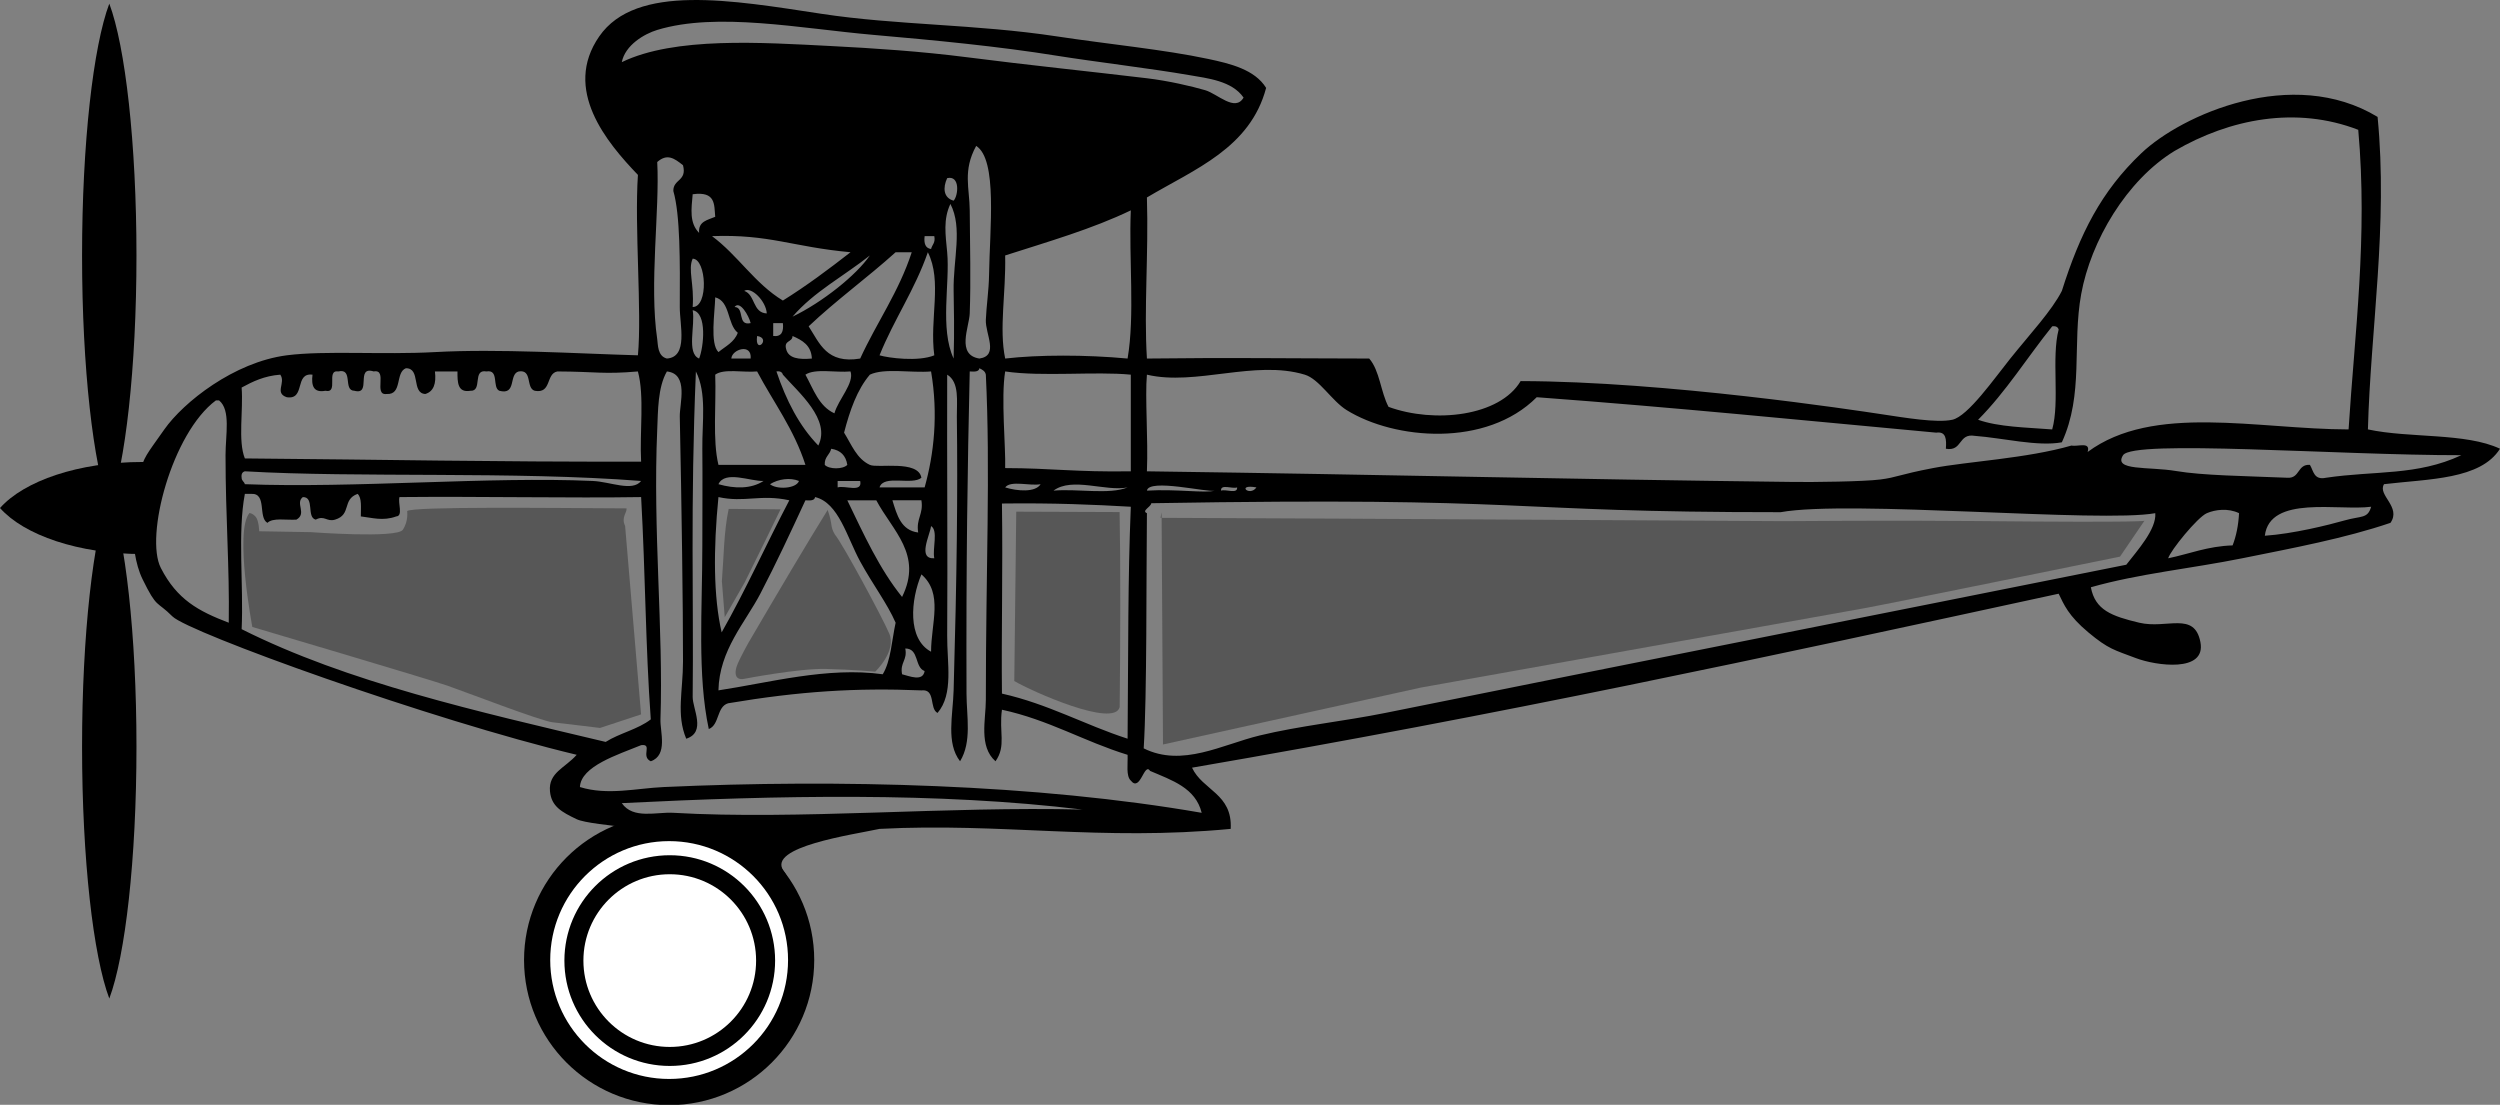 <?xml version="1.0" encoding="UTF-8"?>
<svg width="379.5" height="167.71" enable-background="new 0 0 385.39 178.502" viewBox="0 0 379.502 167.708" xmlns="http://www.w3.org/2000/svg">
 <rect x="0" y="0" width="379.502" height="167.708" fill="#808080" stroke="none"/>
 <g transform="translate(9.736 -1.945)">
  <path transform="matrix(1.435 0 0 1.435 -48.885 -75.077)" d="m112.03 155.23c0 7.712-6.252 13.964-13.964 13.964s-13.964-6.252-13.964-13.964 6.252-13.964 13.964-13.964 13.964 6.252 13.964 13.964z" fill="#fff" fill-rule="evenodd" stroke="#000" stroke-width="2.769"/>
  <path d="m182.462,15.291c-2.429,9.146-10.835,12.313-18.095,16.628 .265,8.71-.471,16.881 0,24.452 12.784-.156 20.069-.022 33.744,0 1.599,1.825 1.745,5.101 2.935,7.335 6.992,2.549 16.89,1.428 20.051-3.912 22.185.044 50.877,4.443 54.6,4.999s8.558,1.389 10.932.869 6.404-6.307 8.803-9.292c3.045-3.79 6.312-7.28 7.824-10.27 2.737-8.661 5.955-15.097 12.076-20.908s22.915-13.331 35.85-5.501c1.604,16.376-1.07,32.332-1.467,47.438 6.301,1.36 14.844.48 20.051,2.935-2.972,4.69-10.755,4.569-17.605,5.379-1.035,1.663 2.667,3.444.978,5.869-6.922,2.354-14.733,3.811-22.496,5.379-7.712,1.559-15.7,2.324-22.985,4.401 .645,3.453 3.141,4.378 7.336,5.379s8.374-1.773 9.292,2.935-6.795,3.58-9.781,2.445c-3.296-1.253-4.144-1.339-7.216-3.899s-3.715-4.243-4.521-5.882c-45.842,9.952-84.451,18.305-131.554,26.409 1.6,3.454 6.165,3.941 5.868,9.292-19.733,1.876-34.718-.965-53.306,0-4.149.895-17.057,2.714-14.592,6.333 2.553,3.749-2.429-1.106-10.437-4.099-5.995-2.24-18.658-2.612-20.941-3.702s-3.848-1.94-4.058-4.242c-.259-2.845 2.325-3.556 4.058-5.538-22.116-5.281-58.928-18.56-61.369-21.006s-2.301-1.083-4.542-5.664-1.562-12.863-.585-15.85 1.004-2.757 3.9-6.874 10.571-10.214 18.583-11.248c5.823-.751 14.561-.053 22.496-.489 9.657-.53 21.441.228 30.81.489 .616-6.581-.536-19.41 0-27.386-4.722-4.922-11.467-12.952-5.869-21.029s20.19-5.485 33.744-3.423c11.448,1.741 23.356,1.551 35.701,3.423 7.817,1.186 16.211,1.985 22.985,3.423 3.382.72 7.078,1.609 8.804,4.403zm-11.737-1.956c-5.586-.972-14.511-2.042-20.051-2.934-8.862-1.427-18.453-2.344-27.857-3.165-11.074-.966-23.685-3.511-32.784-.748-1.947.591-4.861,2.286-5.38,4.891 8.036-3.887 21.207-2.985 31.788-2.445 6.379.325 13.615.8 20.703,1.711 9.347,1.202 18.306,2.111 27.224,3.179 3.284.393 6.757,1.205 8.847,1.812 1.867.543 4.54,3.355 5.824,1.122-1.763-2.547-5.435-2.922-8.314-3.423zm149.648,11.519c-7.299,4.447-12.72,13.675-14.183,21.737-1.393,7.677.424,15.188-2.935,22.496-3.664.677-8.964-.66-13.204-.979-2.561-.441-1.84,2.398-4.401,1.957 .097-1.4.061-2.669-1.467-2.445-21.214-1.957-38.921-3.762-60.642-5.379-7.654,7.677-21.599,6.46-28.854,1.956-2.255-1.4-4.161-4.714-6.357-5.379-7.583-2.299-16.544,1.751-23.963,0-.309,3.446.208,9.75 0,14.671 38.066.524 62.57,1.196 98.292,1.617 2.892.034 10.468-.051 13.026-.374s2.757-.727 8.003-1.732 14.238-1.458 21.036-3.423c.924.217 2.947-.665 2.445.978 9.984-7.388 25.712-3.45 39.612-3.423 .922-14.601 2.929-29.189 1.468-45.481-9.423-3.635-19.485-1.684-27.875,3.203zm-182.903,9.021c.036,5.504.184,10.594 0,15.649-.075,2.059-2.087,6.295 1.467,6.847 3.013-.434.892-3.711.978-5.869 .084-2.101.455-4.476.489-6.847 .1-6.941 1.312-17.506-1.956-19.562-2.064,3.788-1.001,6.387-.978,9.782zm-47.438-7.336c.398,7.305-1.235,18.529 0,26.898 .121.821.029,2.573 1.467,2.934 3.274-.233 1.941-5.098 1.956-7.825 .037-6.855.073-13.986-.978-17.606-.039-1.832 2.108-1.478 1.467-3.912-1.338-1.076-2.413-1.815-3.912-.489zm44.993,5.869c.717-.775 1.009-3.883-.979-3.423-.678,1.459-.577,2.993.979,3.423zm-38.635,4.891c-.157-1.788 1.316-1.944 2.445-2.445-.169-1.872.104-3.906-3.423-3.423-.193,2.233-.532,4.334.978,5.868zm37.656,2.934c.443,4.696-1.144,11.57.979,16.139 .126-4.165.043-7.811 0-10.27-.084-4.799 1.404-9.545-.489-13.204-1.109,2.34-.741,4.669-.49,7.335zm8.803.489c.124,5.806-.947,11.055 0,15.649 5.039-.584 12.216-.595 18.583,0 1.123-6.539.177-15.147.489-22.496-5.825,2.814-12.531,4.748-19.072,6.847zm-33.744,6.847c3.615-2.254 6.969-4.768 10.27-7.336-8.861-.806-12.25-2.76-21.029-2.445 3.932,2.914 6.493,7.2 10.759,9.781zm22.496-7.825c.154-.662.696-.934.489-1.957h-1.467c-.137,1.115.118,1.839.978,1.957zm-5.38.489c-4.284,3.867-9.02,7.282-13.204,11.248 1.673,2.566 2.736,5.741 7.825,4.891 2.508-5.48 5.864-10.111 7.825-16.139h-2.446zm-2.444,15.649c1.37.405 5.876,1 8.313,0-.745-5.547 1.243-11.242-.978-15.649-1.969,5.693-5.135,10.188-7.335,15.649zm-13.205-5.868c4.514-2.172 9.682-6.291 11.737-9.292-3.904,3.106-8.507,5.513-11.737,9.292zm-15.16-1.467c2.42.04 2.108-7.304 0-7.336-.747,1.662.256,3.843 0,7.336zm11.248.978c-.099-1.876-2.359-4.136-3.423-3.423 1.705.576 1.241,3.322 3.423,3.423zm-7.336,5.868c1.074-.883 2.416-1.497 2.935-2.935-1.627-1.308-1.106-4.762-3.423-5.379-.053,2.314-.827,7.032.488,8.314zm4.891-4.401c-.257-1.08-1.639-3.533-2.445-2.445 1.587.042.343,2.916 2.445,2.445zm-7.825,5.38c.696-1.715 1.25-6.97-.978-7.336 .423,2.348-.978,6.52.978,7.336zm11.248-3.424c1.289.147 1.605-.677 1.467-1.956h-1.467v1.956zm182.903,12.716c3.13,1.108 7.318,1.159 11.248,1.467 1.175-4.204-.141-10.9.979-15.16-.108-.381-.41-.569-.979-.489-3.782,4.693-7.016,9.936-11.248,14.182zm-185.348-12.716c-.394,2.961 2.241.326 0,0zm4.401,1.956c.334,1.459 1.947,1.64 3.913,1.467-.094-2.025-1.46-2.778-2.935-3.423-.006.972-1.334.622-.978,1.956zm-8.314,1.468h2.934c.21-2.367-2.85-1.415-2.934,0zm-52.328,5.379c-2.061.268.237-3.823-1.956-3.423-2.839-.883-.248,3.665-2.935,2.935-1.772-.021-.114-3.472-2.445-2.935-1.924-.294.125,3.385-1.956,2.935-1.809.341-2.161-.774-1.956-2.445-2.792-.347-1.016,3.875-3.913,3.423-1.908-.65-.099-2.185-.978-3.423-2.429.18-4.178,1.039-5.869,1.956 .274,3.476-.581,8.079.489,10.759 22.658.189 36.473.527 60.153.489-.238-4.49.53-9.985-.489-13.693-5.278.456-6.304.024-12.226,0-1.78.34-.833,3.405-3.423,2.935-1.403-.391-.308-3.279-2.445-2.935-1.55.406-.274,3.638-2.934,2.935-1.129-.501.014-3.274-1.957-2.935-2.198-.405-.541,3.045-2.445,2.935-1.957.326-1.966-1.294-1.957-2.935h-3.423c.232,1.862-.208,3.053-1.467,3.423-2.148-.134-.644-3.92-2.935-3.912-1.656.623-.494,4.067-2.933,3.911zm88.518-3.423c-.339,14.716-.554,29.067-.489,48.905 .011,3.474.837,7.299-.978,10.27-2.155-2.776-1.085-6.966-.978-10.759 .497-17.533.634-30.029.489-41.569-.028-2.257.432-5.218-1.467-6.357-.047,12.291.086,28.039 0,39.613-.03,4.15 1.005,8.863-1.467,11.737-1.287-.669-.23-3.682-2.445-3.423-9.931-.405-18.434.123-29.343,1.957-1.763.52-1.286,3.279-2.934,3.912-1.759-8.163-.979-18.201-.979-27.875 0-5.144.047-10.03 0-14.671-.042-4.071.697-8.435-.978-11.737-.851,20.468-.328,34.793-.489,49.394-.02,1.82 2.108,5.37-.978,6.357-1.538-3.643-.491-7.262-.489-11.737 .004-8.316-.208-23.688-.489-37.167-.041-1.954 1.397-6.496-1.956-6.847-1.393,2.416-1.344,6.014-1.467,8.803-.675,15.354.946,30.387.489,44.014-.063,1.891 1.165,5.428-1.467,6.357-1.587-.715.36-2.683-1.467-2.445-3.5,1.441-9.146,3.174-9.292,6.358 4.198,1.303 8.563.188 12.715,0 26.583-1.208 56.556-.457 81.67,3.912-.933-3.795-4.517-4.938-7.825-6.357-.903-1.39-1.479,3.302-2.934,1.467-.756-.711-.431-2.504-.489-3.912-6.608-2.031-11.965-5.315-19.073-6.847-.474,3.39.676,5.492-.978,7.824-2.573-2.269-1.467-6.333-1.467-9.292 0-19.86.708-34.831 0-49.394-.103-.549-.542-.761-.978-.978-.082.568-.773.529-1.467.487zm-38.635.489c.167,4.561-.428,9.882.489,13.693h13.205c-1.744-5.429-4.851-9.495-7.336-14.183-2.084.199-5.039-.473-6.358.49zm15.65,10.759c1.949-3.93-2.996-8.048-5.379-10.759-.108-.381-.41-.569-.978-.489 1.478,4.389 3.459,8.277 6.357,11.248zm-1.957-10.759c1.216,2.208 2.042,4.804 4.401,5.869 .604-2.139 3.049-4.59 2.445-6.358-2.232.212-5.384-.495-6.846.489zm9.781,0c-1.947,2.292-3.039,5.438-3.913,8.803 1.129,1.805 1.903,3.966 3.913,4.891 1.152.555 7.359-.8 7.825,1.956-1.417,1.191-5.752-.536-6.357,1.467h6.847c1.422-5.085 2.084-11.074.978-17.606-3.003.258-7.081-.56-9.293.489zm20.54,14.182c7.001.011 10.683.622 19.073.489v-14.671c-5.447-.526-13.425.346-19.073-.489-.656,4.037.102,11.45 0,14.671zm-119.816-10.27c-6.652,4.938-10.811,20.626-8.354,25.431s5.709,6.557 10.31,8.313c.13-8.489-.489-15.958-.489-25.43 0-3.117.821-6.852-.979-8.314h-.488zm92.43,9.781c.652.698 2.771.698 3.423,0-.216-1.415-1.031-2.229-2.445-2.445-.21.931-1.054,1.228-.978,2.445zm197.085-1.467c-1.55,2.411 3.902,1.705 8.026,2.399s10.315.749 16.915,1.024c1.928.135 1.496-2.091 3.424-1.956 .552.915.578,2.356 2.445,1.956 7.451-1.102 13.811-.275 20.539-3.423-18.961.014-49.799-2.411-51.349,0zm-285.114,2.445c-.381.108-.569.409-.489.978-.001.491.396.582.489.978 16.557.644 37.111-1.193 52.817-.489 2.687.121 6.018,1.671 7.336,0-19.28-1.502-42.932-.461-60.153-1.467zm71.89,1.956c2.487.709 4.971.729 6.847-.489-1.998.072-5.849-1.649-6.847.489zm7.825,0c.98.836 3.965.712 4.401-.489-1.337-.551-3.138-.301-4.401.489zm10.27.49c1.111-.356 3.815.881 3.423-.979h-3.423v.979zm30.81-.49c-1.646.31-4.542-.63-5.379.489 1.824.57 4.593.793 5.379-.489zm1.956.978c3.591-.322 8.471.646 11.248-.489-3.319.667-8.406-1.631-11.248.489zm24.452,0c-.974.323-9.984-1.892-10.27,0 4.453-.275 8.98.428 10.27,0zm3.424-.488c-.711.267-2.528-.572-2.445.489 .71-.268 2.527.571 2.445-.489zm2.934,0c-3.133-.565-1.074,1.493 0,0zm-154.05,21.518c16.059,8.068 35.772,12.48 55.262,17.116 2.095-1.328 4.927-1.919 6.847-3.423-.807-11.167-.8-21.701-1.467-33.744-10.564.175-24.569-.122-36.679,0-.281.86.591,2.874-.489,2.935-2.046.746-3.696.19-5.38,0-.005-1.299.185-2.793-.489-3.423-2.398.868-.88,3.147-3.423,3.912-1.273.383-1.601-.713-2.935,0-1.444-.349-.129-3.457-1.956-3.423-1.201.917.664,2.507-.978,3.423-1.53.1-3.59-.33-4.401.489-1.451-.831-.041-4.524-2.445-4.401h-.978c-1.119,5.889-.179,13.839-.489,20.539zm72.868.488c3.663-6.444 6.79-13.424 10.27-20.051-4.4-.962-6.779.388-10.759-.489-.782,7.906-.763,15.186.489,20.54zm26.408-1.467c-1.281-2.941-3.466-5.79-5.379-9.292-2.015-3.688-3.264-8.926-6.847-9.781-.082.57-.773.531-1.467.489-2.316,5.002-4.438,9.567-6.847,14.182-2.286,4.38-6.23,8.558-6.358,14.671 7.691-1.161 16.542-3.605 24.941-2.445 1.238-2.023 1.372-5.149 1.957-7.824zm.979-3.912c3.174-6.437-1.447-10.026-3.913-14.671h-4.401c2.496,5.166 4.886,10.438 8.314,14.671zm2.445-9.781c-.343-2.136.832-2.755.489-4.891h-4.401c.688,2.246 1.308,4.561 3.912,4.891zm12.715,24.452c7.05,1.589 12.544,4.735 19.073,6.847 .12-13.787.032-24.15.489-35.211-5.521-.317-11.696-.59-19.562-.489 .15,10.099-.102,19.957 0,28.853zm22.672-28.898c-.071.578-1.536,1.153-.665,1.511-.11,9.98.017,27.521-.489,35.701 5.846,2.913 11.917-.577 17.605-1.957 6.053-1.468 12.832-2.162 19.073-3.423 36.831-7.443 74.856-14.946 112.48-22.496 1.674-2.153 4.604-5.397 4.401-7.825-8.345,1.509-46.405-2.042-56.871-.15-43.03.017-36.401-2.371-95.534-1.361zm169.035,4.935c4.302-.291 9.631-1.623 12.151-2.336s3.459-.221 3.988-2.065c-4.877.653-15.394-1.82-16.139,4.401zm-8.803-3.423c-1.42.609-5.531,5.666-5.869,6.847 3.241-.671 5.985-1.839 9.781-1.956 .545-1.411.88-3.032.978-4.891-1.665-.804-3.62-.546-4.89,0zm-193.174,6.846c-.307-1.486.626-4.212-.489-4.891-.183,1.427-2.11,5.03.489,4.891zm-.489,14.183c.005-4.357 1.883-8.847-1.467-11.737-1.626,3.848-2.165,9.795 1.467,11.737zm-4.401,3.423c1.067.26 3.163,1.184 3.423-.489-1.557-.562-.808-3.431-2.935-3.423 .347,1.813-.835,2.098-.488,3.912zm-42.548,19.562c1.719,2.489 5.242,1.317 7.825,1.467 19.002,1.102 41.617-1.016 62.109-.489-21.975-2.658-46.176-2.158-69.934-.978z" fill-rule="evenodd"/>
  <path transform="matrix(1.042 0 0 1.042 -10.252 -13.988)" d="m112.03 155.23c0 7.712-6.252 13.964-13.964 13.964s-13.964-6.252-13.964-13.964 6.252-13.964 13.964-13.964 13.964 6.252 13.964 13.964z" fill="#fff" fill-rule="evenodd" stroke="#000" stroke-width="2.769"/>
  <path d="m29.611 82.589s-0.047-1.579-0.498-2.147-0.973-0.627-0.973-0.627c-2.327 2.687 0.426 17.301 0.426 17.301s26.737 7.909 29.594 8.904 14.192 5.369 15.99 5.568 7.199 0.859 7.199 0.859l6.231-2.058-2.423-28.598c-0.631-1.318 0.301-2.035 0.219-2.676-11.587-0.057-32.43-0.308-33.309 0.406 0 0 0.24 1.508-0.657 2.843s-13.97 0.36-13.97 0.36zm71.264-3.385c-0.739 3.442-0.734 7.33-1.031 10.967l0.438 5.469s1.469-2.588 3.031-5.292c2.602-5.238 4.117-8.369 5.438-11.084l-6.469-0.059h-1.406zm15.031 0.147c-2.94 4.718-7.842 12.997-11.875 19.905-0.033 0.059-0.062 0.089-0.094 0.147-1.001 1.815-1.721 3.238-1.875 3.793-0.635 2.289 1.188 1.794 1.188 1.794s8.249-1.599 12.375-1.5 7.5 0.412 7.5 0.412 3.289-3.105 2.125-5.792-7.192-13.83-8.25-15.024c-0.78-1.32-0.267-1.372-1.094-3.734zm28.625 0.265-0.299 25.706c2.618 1.551 15.199 7.184 16 3.954 0.105-9.831 0.143-21.864-0.013-29.601l-15.688-0.059zm22.062 0.088 0.214 35.254 39.137-8.637s63.792-11.423 67.178-12.02 38.962-7.86 38.962-7.86l3.712-5.455s1.097 0.316-25.683 0.052c-12.658-0.124-28.322 0.018-29.137 0.018-2.045 0-65.465-0.405-94.541-0.506z" fill="#575757"/>
 </g>
 <g transform="translate(8.89 181.7)" fill-rule="evenodd">
  <path d="m7.702-181.15c-2.432 6.469-4.134 21.165-4.134 38.25s1.702 31.749 4.134 38.219c2.43-6.475 4.124-21.143 4.124-38.219s-1.694-31.775-4.124-38.25z"/>
  <path d="m13.244-111.57v13.973h-0.544c-9.651 0-17.935-2.867-21.589-6.987 3.658-4.116 11.943-6.987 21.589-6.987h0.544z"/>
  <path d="m7.702-106.59c-2.432 6.469-4.134 21.165-4.134 38.25s1.702 31.749 4.134 38.219c2.43-6.475 4.124-21.143 4.124-38.219s-1.694-31.775-4.124-38.25z"/>
 </g>
</svg>
